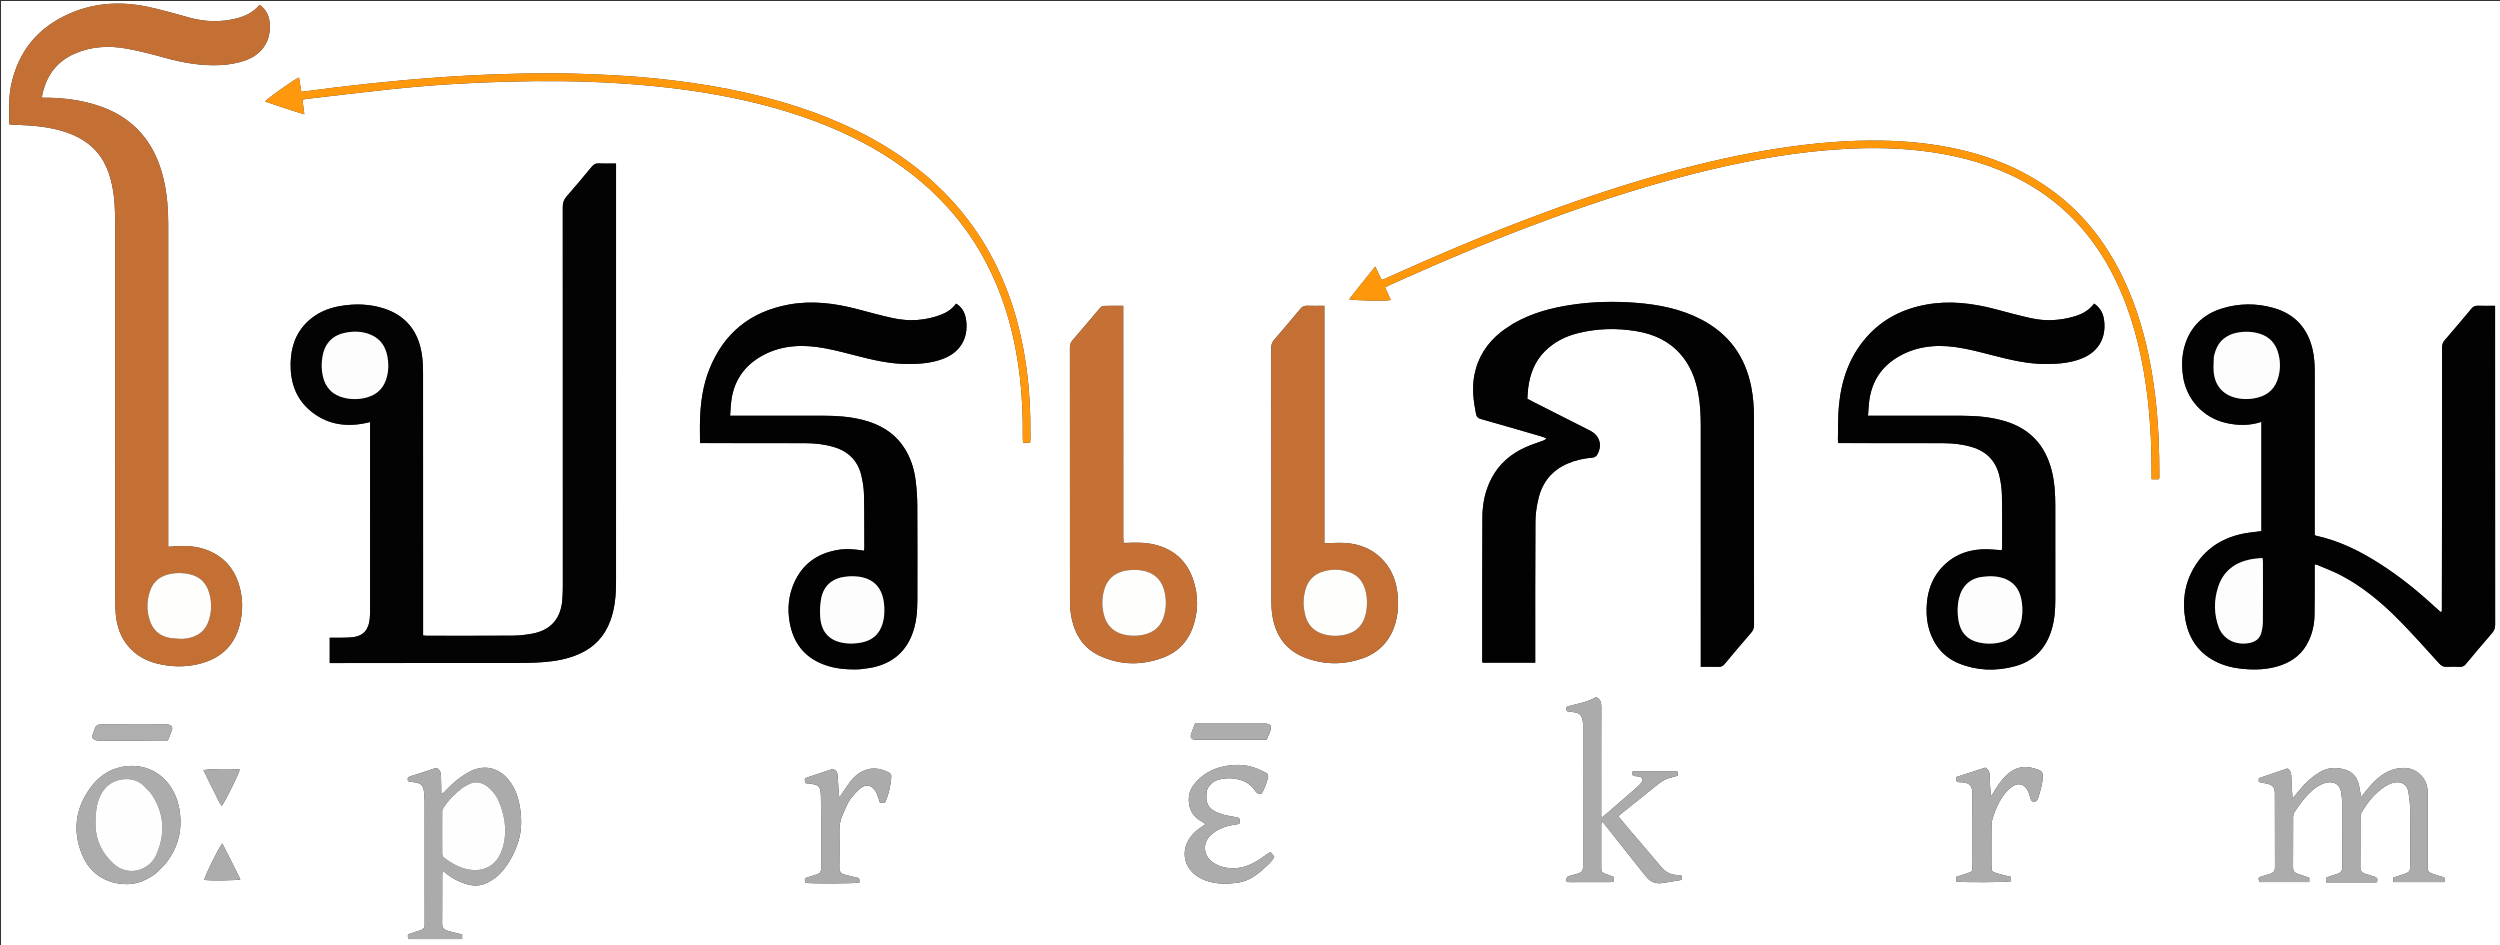 <svg enable-background="new 0 0 4908 1856" viewBox="0 0 4908 1856" xmlns="http://www.w3.org/2000/svg"><rect x="0" y="0" width="4908" height="1856" fill="#333333" stroke="none"/><path d="m3832 1858c-1277.333 0-2553.666 0-3830 0-0-618.666-0-1237.333-0-1855.999 1635.999-0 3271.999-0 4907.999-0 0 618.666 0 1237.332 0 1855.999-359.0.001-718.0.001-1078.0.001m-3001.377-678.999c0-148.651.061-297.302-.108-445.953-.015-12.946-.499-26.06-2.562-38.806-7.022-43.384-30.419-73.959-72.821-88.12-28.702-9.585-58.215-10.345-87.866-5.147-23.405 4.103-44.7 13.054-62.332 29.439-23.942 22.248-33.734 50.666-34.388 82.482-.73 35.514 9.166 67.555 36.538 91.605 31.84 27.975 69.477 34.583 110.314 26.167 2.82-.581 5.608-1.311 9.189-2.156 0 3.452 0 6.09-0 8.728-.001 119.987.008 239.974-.033 359.961-.002 5.994-.082 12.026-.736 17.974-1.837 16.717-8.39 32.825-33.465 35.822-6.593.788-13.289.828-19.943.952-8.258.154-16.522.037-25.123.037v49.698h11.593c117.321 0 234.642.069 351.962-.072 18.313-.022 36.673-.349 54.925-1.695 24.299-1.791 48.242-5.945 70.793-15.865 29.9-13.153 50.493-34.939 61.739-65.753 9.071-24.854 11.073-50.642 11.078-76.71.054-269.971.034-539.942.035-809.913 0-3.234 0-6.469 0-10.709-11.868 0-22.817.467-33.701-.175-6.513-.384-10.398 2.196-14.29 6.899-16.144 19.509-32.358 38.972-49.056 58.004-5.425 6.183-7.556 12.359-7.549 20.587.204 247.307.178 494.613.124 741.92-.002 9.989-.18 20.015-1.024 29.96-3.143 37.062-23.104 59.371-59.601 65.948-12.395 2.234-25.103 3.688-37.681 3.782-56.324.423-112.653.235-168.98.225-2.226-0-4.451-.43-7.032-.696 0-22.447 0-44.434 0-68.421m3963.703-316.001c-.155 112.298-.308 224.595-.492 336.893-0.0.211-.437.437-.69.627-.266.199-.558.364-1.597 1.03-3.001-2.627-6.27-5.344-9.379-8.232-34.249-31.801-70.425-61.161-109.831-86.387-38.928-24.92-79.882-45.304-125.456-55.157-.86-.186-1.583-1.008-2.705-1.758 0-3.589-0-7.234-0-10.878-0-102.986-.039-205.972.042-308.958.012-15.039-.848-29.929-4.307-44.62-9.886-41.978-35.353-69.445-76.875-81.101-33.804-9.489-67.858-9.124-101.454 1.37-32.307 10.091-56.085 30.389-68.811 62.034-9.124 22.687-10.537 46.457-7.042 70.71 6.488 45.021 39.286 81.224 83.603 91.525 23.44 5.448 46.787 5.879 70.269-1.869v214.479c-13.4 1.87-26.375 2.798-38.934 5.597-40.601 9.051-72.824 30.531-93.885 66.952-18.457 31.916-22.872 66.517-16.227 102.378 6.469 34.912 24.415 62.309 56.28 79.439 16.926 9.099 35.17 13.859 54.26 15.825 26.481 2.726 52.643 1.811 77.907-7.281 24.183-8.703 42.609-24.118 53.579-47.909 7.237-15.694 10.89-32.226 11.23-49.289.579-28.985.291-57.988.364-86.983.011-4.269.002-8.539.002-13.402 2.297.433 3.988.449 5.417 1.067 15.851 6.861 32.172 12.852 47.384 20.928 41.864 22.227 78.024 52.331 111.199 85.748 27.68 27.883 53.752 57.372 80.201 86.456 4.436 4.878 8.697 7.35 15.337 6.921 8.297-.536 16.677-.482 24.981-.006 5.623.323 9.166-1.764 12.672-5.993 16.8-20.262 33.785-40.376 51.003-60.283 4.154-4.802 6.113-9.531 6.107-16.023-.165-205.305-.135-410.611-.135-615.916 0-3.241-0-6.481-0-10.614-11.844 0-22.769.259-33.673-.109-5.452-.184-9.165 1.435-12.722 5.726-17.22 20.781-34.646 41.396-52.329 61.784-4.027 4.643-5.423 9.291-5.404 15.304.184 59.325.111 118.65.111 179.975m-4530.134 417.876c12.834 10.532 27.376 17.519 43.474 21.583 27.661 6.983 55.573 7.675 83.105.92 39.753-9.755 67.805-33.188 79.048-73.832 8.028-29.022 7.622-58.144-2.21-86.602-9.822-28.428-28.51-49.232-56.533-61.268-23.377-10.041-47.724-11.24-72.566-8.809-2.476.242-4.968.312-8.195.506 0-4.813 0-8.773 0-12.733 0-200.986.007-401.972-.016-602.958-.001-12.998.111-26.011-.435-38.991-1.236-29.37-5.031-58.386-13.987-86.513-19.652-61.721-59.79-103.495-121.401-124.256-32.496-10.95-66.018-15.535-100.18-16.127-3.876-.067-7.754-.009-11.153-.009-.56-1.577-.815-1.918-.763-2.202 7.168-38.536 26.984-67.726 63.421-83.948 32.712-14.564 67.224-16.522 101.889-10.389 25.173 4.453 50.058 10.94 74.716 17.796 36.195 10.063 72.719 16.598 110.414 14.666 17.369-.89 34.428-3.767 50.779-9.912 31.662-11.898 48.448-37.938 46.039-71.592-1.07-14.945-6.965-27.453-19.956-36.779-12.211 14.691-28.007 22.413-45.872 26.836-30.114 7.456-59.99 6.846-89.881-1.184-27.96-7.511-55.747-15.933-84.051-21.845-50.288-10.504-100.278-8.465-148.24 11.306-64.994 26.793-105.807 74.368-120.035 143.911-4.591 22.442-3.397 45.104-3.572 67.732-.02 2.577.386 5.156.63 8.178 12.186.592 23.822 1.017 35.439 1.752 26 1.644 51.662 5.253 76.447 13.727 31.353 10.719 57.014 28.588 73.405 58.184 7.822 14.124 12.662 29.304 15.967 45.015 5.59 26.572 6.256 53.524 6.251 80.548-.041 245.65-.049 491.299.058 736.949.005 10.957.492 22.012 1.987 32.852 3.62 26.253 14.323 49.062 35.976 67.489m2706.329-645.337c-7.983 5.42-16.362 10.344-23.878 16.349-27.229 21.757-45.275 49.422-52.03 83.913-5.025 25.664-2.002 51.016 3.026 76.357 1.221 6.153 3.703 8.781 9.735 10.469 39.089 10.939 78.052 22.332 117.034 33.651 3.878 1.126 7.611 2.751 11.411 4.145-2.15 2.889-4.115 3.831-6.149 4.588-11.523 4.286-23.353 7.882-34.54 12.911-28.745 12.923-51.801 32.39-66.701 60.688-12.539 23.815-17.968 49.6-18.141 76.074-.613 93.982-.379 187.97-.427 281.956-.001 1.533.488 3.066.697 4.298h103.45c0-4.396-.001-8.051 0-11.705.027-88.654-.233-177.31.358-265.96.101-15.151 2.563-30.59 6.169-45.35 7.717-31.591 26.53-54.719 56.81-67.802 15.431-6.667 31.673-10.261 48.328-11.675 5.416-.46 8.333-2.714 10.728-7.222 9.169-17.258 4.27-34.923-12.668-44.644-2.596-1.49-5.303-2.788-7.976-4.141-35.932-18.18-71.87-36.346-107.793-54.542-3.186-1.614-6.284-3.402-9.447-5.122.577-7.792.751-14.804 1.669-21.717 3.59-27.042 12.814-51.563 32.489-71.339 18.142-18.236 40.239-29.411 64.851-35.588 38.339-9.622 77.191-10.456 116.028-3.838 32.594 5.554 61.78 18.515 84.465 43.623 20.064 22.208 30.438 48.912 35.95 77.849 4.135 21.705 4.967 43.683 4.979 65.681.079 152.978.042 305.956.042 458.935v12.644c12.259 0 23.516-.256 34.752.114 5.166.17 8.564-1.43 11.897-5.441 17.247-20.758 34.688-41.358 52.354-61.76 3.978-4.594 5.545-9.176 5.538-15.249-.159-135.981-.094-271.961-.155-407.942-.009-20.02-1.508-39.934-5.428-59.624-11.868-59.605-44.132-104.001-98.342-132.051-40.386-20.897-84.034-29.259-128.795-32.669-41.308-3.146-82.606-2.277-123.66 3.723-40.428 5.909-79.581 16.056-116.629 37.41m832.97 633.929c10.871 14.926 24.976 25.841 41.984 32.773 35.833 14.606 72.646 15.674 109.683 5.877 37.992-10.049 61.608-35.164 72.779-72.533 5.696-19.056 7.04-38.601 7.056-58.306.052-61.321.079-122.641-.01-183.962-.034-23.355-1.264-46.622-7.048-69.408-12.364-48.708-41.552-81.529-90.172-96.567-28.042-8.673-56.771-11.091-85.832-11.153-57.655-.123-115.31-.038-172.965-.039-3.517 0-7.033 0-11.688 0 .98-11.686 1.251-22.005 2.802-32.128 5.276-34.418 22.162-61.726 51.649-80.604 36.038-23.072 76.084-27.714 117.252-22.062 24.281 3.334 48.197 9.82 72.019 15.898 34.24 8.736 68.389 17.269 104.091 17.319 24.149.034 47.937-1.63 70.713-10.404 38.454-14.813 50.256-47.441 44.246-79.722-2.221-11.928-8.629-21.374-18.896-28.503-9.897 13.556-23.714 20.849-38.932 25.296-27.624 8.072-55.849 9.776-84.01 3.612-24.03-5.26-47.783-11.813-71.586-18.072-44.27-11.641-88.93-17.045-134.468-8.856-46.349 8.335-86.439 28.424-117.84 64.128-33.627 38.235-49.261 84.09-54.049 133.839-2.165 22.49-1.515 45.253-2.067 67.894-.046 1.864.48 3.742.803 6.063 4.163 0 7.792-.002 11.42 0 64.987.037 129.973-.013 194.959.167 19.041.053 37.878 2.204 56.217 7.706 28.635 8.591 46.753 27.535 53.636 56.425 2.909 12.212 4.657 24.953 4.919 37.496.717 34.312.38 68.647.396 102.972.001 2.115-.56 4.23-.735 5.467-13.401-.655-26.054-2.324-38.589-1.681-33.069 1.696-61.34 14.276-82.852 40.121-15.415 18.52-23.124 40.337-25.348 64.027-2.876 30.639 1.764 59.761 20.464 86.918m-2114.967 44.425c8.884-1.321 17.906-2.048 26.629-4.067 35.428-8.204 61.036-28.296 74.828-62.606 8.877-22.084 10.966-45.181 10.999-68.604.088-61.984.233-123.97-.106-185.952-.087-15.953-1.14-31.986-3.061-47.823-2.913-24.018-9.99-46.87-23.634-67.195-19.629-29.24-48.097-45.216-81.502-53.553-24.727-6.171-49.937-7.924-75.316-7.933-57.319-.021-114.638-.008-171.956-.008-3.568 0-7.135 0-12.028 0 .912-11.331 1.169-21.601 2.654-31.69 5.135-34.901 22.55-62.322 52.234-81.347 35.705-22.883 75.529-27.329 116.334-21.836 24.286 3.27 48.222 9.716 72.028 15.847 34.552 8.899 69.045 17.375 105.067 17.46 24.153.057 47.93-1.742 70.68-10.584 36.764-14.287 50.168-45.841 43.552-79.993-2.254-11.637-8.081-21.483-18.935-27.958-8.034 11.052-18.658 17.776-30.708 22.25-30.148 11.193-61.202 13.025-92.429 6.415-24.057-5.093-47.767-11.849-71.584-18.049-43.946-11.442-88.289-17.05-133.478-8.776-75.484 13.821-128.009 56.03-156.361 127.594-12.159 30.69-16.757 62.952-18.033 95.703-.619 15.879-.107 31.802-.107 48.659 4.36 0 7.942-.002 11.523 0 65.317.039 130.633.005 195.95.162 18.714.045 37.229 2.19 55.24 7.535 28.526 8.466 47.15 26.902 54.05 55.973 2.825 11.905 4.811 24.264 5.105 36.466.844 34.971.639 69.968.795 104.955.009 1.92-.455 3.842-.753 6.194-17.857-2.923-35.292-4.461-52.902-1.277-39.136 7.076-67.906 27.54-84.231 64.353-11.009 24.826-13.392 50.863-8.812 77.277 6.951 40.083 28.557 68.854 67.548 83.301 22.272 8.252 45.349 10.091 70.721 9.106m517.172-248.085c-.167-3.983-.481-7.965-.482-11.948-.025-146.642-.021-293.285-.021-439.927 0-4.231 0-8.462 0-13.589-13.931 0-26.531-.251-39.103.218-2.435.091-5.266 2.565-7.065 4.667-17.99 21.006-35.72 42.233-53.735 63.218-3.493 4.07-4.858 8.226-4.854 13.557.111 166.306.067 332.611.139 498.917.007 15.713 2.022 31.182 6.771 46.285 8.434 26.822 24.782 47.433 50.028 59.414 41.862 19.866 85.067 20.225 128.01 3.592 27.528-10.662 46.452-30.871 56.333-58.732 11.055-31.17 11.259-62.85.537-94.09-12.397-36.12-37.478-58.885-74.811-68.069-20.092-4.943-40.264-4.343-61.746-3.514m394.306-222.808c0-80.543 0-161.086 0-242.697-12.005 0-22.927.317-33.818-.126-5.964-.243-9.837 1.944-13.546 6.417-16.802 20.262-33.72 40.434-50.995 60.292-4.258 4.895-5.911 9.735-5.906 16.115.136 165.295.073 330.59.197 495.885.008 9.951.531 20.019 2.091 29.829 6.436 40.465 28.047 69.418 67.056 83.462 36.31 13.072 73.264 13.087 109.688.354 30.347-10.609 51.453-31.459 62.298-61.921 7.74-21.739 9.061-44.35 6.327-67.077-2.673-22.223-10.183-42.722-24.873-60.066-20.621-24.345-47.585-35.823-78.847-37.554-12.842-.711-25.78.3-39.672.545 0-73.636 0-147.548 0-223.459m1345.343-517.163c-38.267-16.836-78.021-28.703-119.071-36.616-43.321-8.35-87.014-12.383-131.068-13.186-68.842-1.255-137.078 4.991-205.064 15.48-72.186 11.137-143.228 27.367-213.613 46.571-85.832 23.419-170.146 51.603-253.506 82.622-101.8 37.881-201.777 80.18-300.739 124.91-2.975 1.345-6.036 2.5-9.657 3.991-4.251-8.739-8.262-16.983-12.816-26.345-17.632 21.861-34.34 42.612-51.197 64.239 16.288 2.871 75.833 3.778 81.774 1.361-3.654-8.095-7.305-16.185-11.187-24.785 3.74-1.849 6.635-3.387 9.615-4.733 10.927-4.935 21.883-9.805 32.827-14.703 89.398-40.006 179.805-77.568 271.675-111.537 109.086-40.335 219.681-75.767 333.079-102.106 82.885-19.252 166.577-33.358 251.551-38.408 57.959-3.445 115.97-2.444 173.572 5.958 61.703 9 121.052 25.73 176.469 55.13 34.994 18.565 66.829 41.471 95.138 69.046 44.553 43.397 77.398 94.841 101.504 151.938 28.093 66.54 43.416 136.339 51.69 207.818 5.64 48.721 7.943 97.646 7.71 146.69-.019 3.886-.002 7.771-.002 11.663h14.561c.353-1.754.712-2.713.714-3.672.138-53.037-1.789-106.003-8.102-158.676-6.632-55.336-17.369-109.862-35.092-162.872-20.029-59.908-47.785-115.62-87.515-165.107-43.849-54.618-98.237-95.341-163.251-124.669m-2826.348-181.555c-176.59-2.768-352.006 12.265-527.454 35.951-1.604-10.034-3.039-19.009-4.52-28.271-11.697 5.573-61.973 41.131-66.801 47.266 25.555 8.336 50.6 17.4 77.254 25.144-1.343-10.468-2.471-19.261-3.662-28.544 3.277-.687 5.782-1.421 8.337-1.717 54.606-6.318 109.181-12.943 163.839-18.779 76.573-8.176 153.412-12.967 230.375-15.045 72.305-1.952 144.61-1.492 216.86 3.106 64.904 4.131 129.443 11.064 193.47 22.574 75.291 13.535 148.892 33.014 219.755 62.192 58.835 24.226 114.076 54.704 164.284 94.02 53.059 41.548 97.278 90.943 131.648 148.931 45.094 76.082 69.052 159.121 79.52 246.387 4.847 40.406 6.509 81.023 5.998 121.723-.04 3.21.317 6.426.507 9.972h13.984c.237-3.006.605-5.595.62-8.186.283-49.034-1.769-97.902-8.941-146.509-11.334-76.809-33.473-149.973-71.317-218.116-39.488-71.104-92.773-129.902-158.1-177.932-65.603-48.234-138.418-82.298-215.437-107.685-90.602-29.864-183.942-46.6-278.612-56.451-56.374-5.866-112.96-8.591-171.607-10.031m3504.005 1587.924h43.141c2.887-7.251-.072-9.982-5.348-11.52-6.064-1.768-12.121-3.58-18.113-5.575-6.006-1.999-8.887-5.75-8.821-12.674.317-32.993.092-65.991.237-98.987.013-2.839.699-6.043 2.13-8.449 9.765-16.411 21.14-31.708 36.033-43.752 7.121-5.759 15.316-11.165 23.925-13.89 14.435-4.569 29.195-.571 32.097 18.2 1.621 10.484 3.14 21.105 3.251 31.68.392 37.325.175 74.656.145 111.985-.008 11.028-1.274 12.858-11.919 16.669-6.856 2.454-13.834 4.565-21.423 7.047.209 3.06.397 5.81.597 8.728h100.095c0-3.309 0-6.081 0-8.958-8.451-2.651-16.417-5.027-24.296-7.662-5.996-2.005-9.196-5.8-8.733-12.736.532-7.963.125-15.99.122-23.989-.02-40.662.001-81.324-.09-121.985-.029-12.745-3.562-24.423-12.46-33.836-13.755-14.551-31.367-17.337-49.702-13.268-21.621 4.798-37.833 18.835-52.036 35.166-5.737 6.596-11.013 13.594-16.524 20.441-1.795-9.641-2.743-18.609-5.219-27.133-3.853-13.26-12.478-22.665-26.004-26.755-17.321-5.238-34.095-4.63-50.035 5.01-13.232 8.002-24.711 18.049-34.938 29.519-6.081 6.821-11.609 14.134-18.358 22.418-.928-15.7-2.185-29.81-2.424-43.937-.128-7.519-2.39-12.787-7.951-15.294-19.33 6.58-37.501 12.766-55.972 19.054v7.443c5.633 1.126 10.85 1.974 15.968 3.23 11.823 2.903 15.578 7.338 15.616 19.631.149 48.327-.011 96.656.225 144.982.032 6.479-2.741 10.083-8.314 12.001-5.656 1.947-11.443 3.514-17.171 5.251-7.434 2.255-7.699 2.84-5.125 11.31h98.001c0-3.166 0-5.698 0-8.448-8.12-2.752-15.989-5.279-23.753-8.097-5.542-2.011-8.207-5.699-8.152-12.147.279-32.994.064-65.992.237-98.987.016-3.135.794-6.733 2.458-9.318 10.49-16.287 22.206-31.754 36.905-44.416 6.387-5.502 14.266-10.167 22.263-12.713 15.258-4.858 30.353-.06 32.791 19.68.65 5.266 1.676 10.544 1.699 15.821.189 42.994.027 85.99.383 128.982.061 7.316-2.954 11.245-9.294 13.409-6.614 2.258-13.29 4.337-19.917 6.557-.892.299-1.66.967-2.906 1.718.124 2.463.25 4.978.432 8.593 18.419 0 36.334 0 56.25-0m-3762.34-222.029c-3.088-3.346-6.317-2.135-10.017-.868-14.775 5.059-29.587 10.045-44.558 14.476-5.656 1.674-6.693 4.46-5.099 9.424 1.097.473 1.958 1.059 2.888 1.207 3.936.627 7.898 1.086 11.84 1.676 10.472 1.567 15.344 6.349 16.493 16.777.764 6.927 1.413 13.91 1.422 20.869.098 78.308.062 156.617.062 234.925 0 1.999-.096 4.003.005 5.997.294 5.806-2.487 9.555-7.802 11.394-6.278 2.172-12.621 4.165-18.967 6.135-6.898 2.141-6.93 2.122-5.489 11.272h105.874c0-3.315 0-6.094 0-9.131-4.112-.892-7.697-1.562-11.225-2.46-6.116-1.556-12.268-3.026-18.271-4.951-6.776-2.173-9.833-6.665-9.756-14.265.326-31.986.118-63.978.19-95.968.005-2.036.725-4.071 1.285-7.015 2.533 1.934 4.128 3.077 5.642 4.318 13.072 10.718 27.757 18.352 44.124 22.527 11.917 3.04 23.712 2.589 35.114-2.583 12.017-5.452 22.512-13.141 31.039-23.058 15.167-17.642 25.63-37.939 32.473-60.207 6.196-20.163 6.256-40.751 3.517-61.189-2.89-21.564-9.266-42.045-23.746-59.392-19.178-22.975-46.581-29.391-73.224-16.362-18.844 9.215-34.402 22.615-48.815 37.57-2.317 2.404-4.071 5.947-9.224 6.344-.227-11.6-.499-22.508-.627-33.417-.056-4.746-.19-9.381-5.144-14.044m2423.882 15.256c2.837-.795 5.674-1.591 9.254-2.594-.191-2.9-.37-5.63-.56-8.506-29.776 0-58.625 0-87.784 0-.367 1.689-.958 2.967-.828 4.166.169 1.564.909 3.066 1.46 4.769 4.233.435 8.26.464 12.098 1.33 6.243 1.408 8.132 5.922 4.495 11.217-2.417 3.52-5.61 6.61-8.844 9.451-18.751 16.473-37.604 32.828-56.454 49.188-3.846 3.338-7.826 6.523-11.744 9.778-.685-.364-1.371-.727-2.056-1.091 0-3.531-0-7.062-0-10.594 0-68.627-.116-137.254.153-205.88.032-8.206-2.02-14.203-10.348-18.247-15.792 9.424-34.227 12.676-52.215 17.335-6.56 1.699-6.548 1.743-5.388 10.329 4.299.649 8.829 1.406 13.38 2.007 11.521 1.521 15.832 5.293 17.923 16.555.722 3.887.763 7.94.764 11.917.041 90.281.036 180.562.029 270.843-.001 13.333-1.41 15.131-14.257 18.689-5.128 1.42-10.415 2.482-15.27 4.551-1.803.768-3.278 3.835-3.648 6.062-.496 2.978 1.47 4.956 4.76 5.034 1.665.039 3.33.079 4.995.08 24.986.005 49.971.021 74.957-.025 2.593-.005 5.185-.394 8.199-.638 0-3.629 0-6.756 0-9.983-4.593-1.661-8.638-3.13-12.688-4.588-11.037-3.973-11.32-4.286-11.333-15.559-.032-26.651-.022-53.302.01-79.954.003-2.515.277-5.03.514-9.052 2.161 1.974 3.47 2.882 4.417 4.078 16.109 20.348 32.142 40.756 48.259 61.098 11.572 14.605 23.324 29.067 34.839 43.716 7.654 9.737 17.676 14.215 29.759 12.838 12.509-1.426 24.906-3.849 37.339-5.911.896-.149 1.691-.909 3.022-1.66-.282-2.435-.572-4.932-.901-7.772-2.798-.246-5.056-.598-7.318-.62-13.566-.132-23.991-5.854-32.703-16.31-21.94-26.33-44.405-52.223-66.615-78.329-5.727-6.732-11.291-13.602-17.167-20.694 2.294-2.052 3.685-3.42 5.2-4.633 24.42-19.548 48.963-38.943 73.227-58.683 8.212-6.681 17.077-11.466 29.067-13.706m-2978.909 189.328c7.43-7.6 15.802-14.495 22.114-22.932 18.718-25.018 28.125-53.147 26.463-84.818-1.288-24.539-7.645-47.256-22.463-66.998-22.06-29.391-56.356-41.357-91.987-34.608-26.8 5.077-47.705 20.58-63.223 42.314-28.588 40.041-34.17 83.725-15.647 129.478 15.122 37.352 47.663 58.487 88.286 58.49 20.623.002 38.842-7.942 56.456-20.928m2063.734-163.396c5.075-11.94 14.038-19.413 26.689-21.737 7.123-1.308 14.571-2.139 21.752-1.593 18.991 1.444 35.758 7.892 46.619 24.815 2.926 4.558 6.611 6.253 12.335 4.981 5.677-9.112 9.27-19.364 12.26-29.968 1.584-5.619-.216-9.289-4.923-11.524-7.788-3.698-15.58-7.641-23.775-10.176-19.17-5.932-38.795-5.6-58.263-1.58-21.115 4.361-39.393 14.263-53.889 30.43-7.917 8.831-13.633 18.835-14.301 31.141-1.142 21.028 7.042 36.801 25.821 46.835 2.378 1.271 4.482 3.054 7.148 4.902-6.892 4.919-12.901 8.587-18.201 13.091-34.686 29.479-28.864 74.694 9.466 93.741 22.962 11.411 47.687 11.468 72.345 7.99 21.344-3.011 37.903-15.648 53.223-29.794 6.741-6.225 13.863-12.332 18.052-21.012-2.65-3.372-5.057-6.436-6.969-8.869-2.932 1.117-3.967 1.309-4.761 1.852-2.472 1.689-4.847 3.52-7.27 5.281-20.004 14.534-40.911 25.962-67.047 24.186-13.846-.941-26.161-4.864-36.943-13.256-15.991-12.448-17.532-35.226-3.988-49.381 11.844-12.378 26.586-18.496 42.897-21.734 5.167-1.026 10.39-1.77 15.417-2.614 1.587-11.912 1.042-11.995-9.526-13.702-10.121-1.635-20.44-3.484-29.961-7.106-21.971-8.358-28.177-20.112-24.208-45.197m1541.217 9.692c-.529.278-1.04.609-1.598.802-.168.058-.668-.254-.678-.417-.767-12.278-2.015-24.557-2.054-36.839-.026-8.141-2.247-14.251-8.733-17.678-19.485 6.308-38.326 12.407-56.955 18.438-.061 9.841-.05 9.866 8.159 10.41 1.662.11 3.337.032 4.996.162 11.766.918 17.408 6.514 18.324 18.257.233 2.987.275 5.995.278 8.993.049 45.998.105 91.995.086 137.993-.004 8.72-.839 9.89-9.392 12.908-7.449 2.628-15.036 4.867-22.898 7.385.196 3.428.362 6.315.518 9.049 10.602 2.086 99.621 1.743 107.519-.493-.195-2.988-.399-6.127-.563-8.641-9.772-2.483-18.56-4.323-27.093-6.984-10.449-3.259-10.869-4.182-10.883-14.804-.034-25.665-.147-51.332.096-76.995.052-5.573.762-11.344 2.374-16.659 5.445-17.96 13.249-34.91 25.111-49.58 4.111-5.084 9.222-9.779 14.774-13.191 11.224-6.897 22.368-3.554 28.597 8.207 2.606 4.92 3.971 10.521 5.681 15.883 1.047 3.283 1.811 6.302 6.263 6.469 4.375.165 6.895-1.645 8.198-5.668 4.819-14.881 9.714-29.69 9.62-45.672-.033-5.529-1.987-8.59-6.975-10.605-25.017-10.106-45.832-8.12-65.256 10.987-11.078 10.897-19.213 23.777-27.513 38.284m-2247.675 18.973c2.511-4.312 4.484-9.077 7.65-12.838 5.945-7.063 11.816-14.561 19.103-20.036 11.305-8.493 22.027-5.657 29.436 6.559 2.374 3.915 3.715 8.477 5.353 12.809 1.141 3.016 1.982 6.144 2.929 9.135h9.932c7.547-15.973 11.028-32.741 12.484-50.03.336-3.985-1.008-7.275-4.724-9.153-15.783-7.976-32.051-10.901-48.912-3.716-11.623 4.953-20.776 13.247-28.16 23.303-6.777 9.229-12.926 18.918-20.301 29.805-.606-6.418-1.16-11.325-1.516-16.246-.719-9.942-.965-19.934-2.11-29.825-.789-6.815-7.113-11.008-12.587-9.198-15.123 5.002-30.224 10.073-45.329 15.13-7.124 2.385-7.361 3.008-4.539 11.921 2.182.17 4.5.215 6.775.549 17.654 2.591 22.675 3.189 23.137 24.307 1.043 47.618.377 95.273.541 142.913.019 5.433-2.052 8.922-7.141 10.608-5.998 1.987-11.984 4.019-18.036 5.829-7.496 2.241-7.523 2.151-5.997 11.228 10.37 1.894 99.094 1.527 106.251-.44.52-8.694.135-8.941-7.588-10.517-7.462-1.522-14.873-3.37-22.204-5.439-6.97-1.968-9.67-6.464-9.516-14.118.488-24.31.429-48.64.056-72.954-.146-9.562 1.753-18.511 5.171-27.219 2.793-7.116 6.089-14.035 9.843-22.366m830.482-143.601c3.812-12.216 1.188-15.898-11.46-16.079-.333-.005-.667-.001-1-.001-41.652 0-83.305 0-124.957 0-2.953 0-5.906 0-9.781 0-2.872 7.506-6.137 14.44-8.123 21.723-1.696 6.223 1.258 9.453 7.566 10.008 1.984.175 3.996.046 5.995.046 41.652.001 83.305.001 124.957.001h10.137c2.191-5.182 4.114-9.731 6.665-15.699m-2176.587-14.189c-1.995 0-3.99 0-5.985 0-37.237 0-74.476.196-111.709-.17-7.158-.07-11.249 2.088-13.304 8.856-1.622 5.341-3.728 10.535-5.335 15.004 3.149 7.35 8.526 7.785 14.513 7.768 41.891-.117 83.783-.062 125.675-.062h8.695c2.851-6.972 6.006-13.532 8.2-20.398 1.967-6.155-1.296-10.323-7.859-10.91-3.629-.325-7.309-.077-12.891-.088m92.349 109.659c4.174 8.332 8.188 16.749 12.565 24.972 4.43 8.321 7.426 17.491 13.695 25.082 7.131-9.308 34.176-64.234 35.285-71.333-14.89-1.717-63.205-1.08-71.217 1.232 3.027 6.33 5.992 12.53 9.672 20.046m36.365 141.51c-2.997-5.742-5.994-11.484-9.261-17.744-10.042 14.322-34.856 65.29-35.17 71.731 13.058 1.687 62.993 1.144 70.865-1.012-8.656-17.309-17.235-34.464-26.435-52.975z" fill="#fff"/><path d="m830.623 1180.001c-0 22.987-0 44.974-0 67.421 2.581.266 4.806.696 7.032.696 56.327.01 112.656.198 168.98-.225 12.578-.094 25.286-1.548 37.681-3.782 36.497-6.577 56.458-28.886 59.601-65.948.843-9.945 1.021-19.971 1.024-29.96.053-247.307.08-494.614-.124-741.92-.007-8.228 2.124-14.404 7.549-20.587 16.699-19.032 32.912-38.495 49.056-58.004 3.892-4.703 7.777-7.284 14.29-6.899 10.884.642 21.833.175 33.701.175v10.709c-0 269.971.02 539.942-.035 809.913-.005 26.068-2.007 51.856-11.078 76.71-11.246 30.814-31.84 52.6-61.739 65.753-22.551 9.92-46.494 14.074-70.793 15.865-18.253 1.345-36.612 1.673-54.925 1.695-117.321.141-234.641.072-351.962.072-3.634 0-7.269 0-11.593 0 0-16.649 0-32.743 0-49.698 8.602 0 16.865.117 25.123-.037 6.654-.124 13.35-.164 19.943-.952 25.075-2.996 31.628-19.104 33.465-35.822.654-5.947.734-11.98.736-17.974.041-119.987.032-239.974.033-359.961 0-2.638 0-5.275 0-8.728-3.581.844-6.369 1.575-9.189 2.156-40.837 8.415-78.474 1.808-110.314-26.167-27.372-24.049-37.268-56.091-36.538-91.605.654-31.816 10.446-60.234 34.388-82.482 17.632-16.384 38.927-25.336 62.332-29.439 29.651-5.198 59.164-4.438 87.866 5.147 42.402 14.16 65.799 44.735 72.821 88.12 2.063 12.745 2.548 25.859 2.562 38.806.169 148.651.108 297.302.108 446.953m-101.639-522.331c-16.074-7.303-33.013-7.861-49.856-4.708-25.05 4.689-40.712 19.729-45.664 45.187-2.636 13.551-2.628 27.067.439 40.538 5.255 23.089 19.786 37.313 42.557 42.507 15.416 3.516 31.089 3.049 46.347-1.743 19.818-6.223 31.792-20.076 36.784-39.814 3.371-13.329 3.549-26.919.797-40.549-3.703-18.339-12.566-32.694-31.404-41.418z" fill="#030303"/><path d="m4794.326 862c0-60.325.073-119.651-.111-178.975-.019-6.013 1.377-10.661 5.404-15.304 17.683-20.388 35.108-41.003 52.329-61.784 3.557-4.291 7.27-5.91 12.722-5.726 10.904.368 21.829.109 33.673.109 0 4.133 0 7.374 0 10.614 0 205.305-.03 410.611.135 615.916.005 6.492-1.954 11.221-6.107 16.023-17.219 19.907-34.203 40.021-51.003 60.283-3.506 4.229-7.05 6.315-12.672 5.993-8.305-.477-16.684-.531-24.981.006-6.64.429-10.901-2.042-15.337-6.921-26.448-29.084-52.521-58.574-80.201-86.456-33.175-33.417-69.335-63.521-111.199-85.748-15.212-8.077-31.533-14.068-47.384-20.928-1.43-.619-3.121-.634-5.417-1.067 0 4.863.009 9.133-.002 13.402-.073 28.995.215 57.998-.364 86.983-.341 17.064-3.993 33.595-11.23 49.289-10.97 23.792-29.396 39.206-53.579 47.909-25.264 9.092-51.426 10.007-77.907 7.281-19.09-1.965-37.334-6.725-54.26-15.825-31.866-17.13-49.812-44.527-56.28-79.439-6.645-35.861-2.23-70.462 16.227-102.378 21.062-36.42 53.285-57.901 93.885-66.952 12.559-2.8 25.534-3.727 38.934-5.597 0-71.003 0-142.45 0-214.479-23.482 7.747-46.829 7.317-70.269 1.869-44.316-10.301-77.115-46.504-83.603-91.525-3.495-24.254-2.082-48.024 7.042-70.71 12.726-31.645 36.504-51.943 68.811-62.034 33.596-10.494 67.65-10.859 101.454-1.37 41.522 11.656 66.989 39.123 76.875 81.101 3.459 14.691 4.319 29.58 4.307 44.62-.081 102.986-.042 205.972-.042 308.958 0 3.644 0 7.288 0 10.878 1.122.749 1.845 1.572 2.705 1.758 45.574 9.853 86.528 30.237 125.456 55.157 39.406 25.226 75.582 54.587 109.831 86.387 3.109 2.887 6.378 5.604 9.379 8.232 1.039-.666 1.331-.83 1.597-1.03.254-.19.69-.416.69-.627.184-112.298.337-224.595.492-337.893m-448.25-160.262c-.065 9.644-.908 19.358-.047 28.918 2.337 25.985 17.805 44.036 42.905 50.227 14.765 3.642 29.712 3.293 44.493-.646 20.471-5.456 33.352-18.617 39.086-38.826 4.854-17.108 4.599-34.306-.855-51.176-5.576-17.243-17.076-29.09-34.5-34.741-15.23-4.939-30.717-5.255-46.341-2.143-8.958 1.784-17.065 5.344-24.349 10.962-11.801 9.102-17.116 21.744-20.391 37.425m10.67 532.153c11.536 26.176 38.855 33.066 60.908 28.079 10.876-2.46 18.881-8.846 21.779-19.752 1.941-7.309 2.974-15.068 3.03-22.636.292-38.982.151-77.968.103-116.952-.003-2.175-.535-4.349-.922-7.294-8.558 1.011-16.579 1.356-24.332 2.98-30.257 6.338-52.351 23.149-62.295 52.928-8.997 26.94-9.044 54.3 1.729 82.648z" fill="#020202"/><path d="m263.646 1280.415c-21.107-17.966-31.81-40.774-35.43-67.028-1.495-10.84-1.982-21.895-1.987-32.852-.107-245.65-.099-491.299-.058-736.949.005-27.024-.661-53.976-6.251-80.548-3.305-15.711-8.145-30.891-15.967-45.015-16.391-29.596-42.052-47.465-73.405-58.184-24.786-8.474-50.447-12.083-76.447-13.727-11.617-.734-23.253-1.159-35.439-1.752-.244-3.022-.65-5.602-.63-8.178.175-22.627-1.02-45.29 3.572-67.732 14.228-69.544 55.04-117.119 120.035-143.911 47.962-19.771 97.952-21.81 148.24-11.306 28.304 5.912 56.09 14.334 84.051 21.845 29.891 8.03 59.767 8.64 89.881 1.184 17.865-4.423 33.661-12.145 45.872-26.836 12.991 9.326 18.887 21.834 19.956 36.779 2.409 33.653-14.377 59.694-46.039 71.592-16.351 6.144-33.41 9.021-50.779 9.912-37.695 1.932-74.218-4.603-110.414-14.666-24.659-6.856-49.544-13.343-74.716-17.796-34.665-6.133-69.177-4.175-101.889 10.389-36.436 16.222-56.253 45.412-63.421 83.948-.053.284.203.624.763 2.202 3.398 0 7.277-.058 11.153.009 34.162.592 67.684 5.177 100.18 16.127 61.612 20.761 101.749 62.535 121.401 124.256 8.956 28.126 12.751 57.142 13.987 86.513.546 12.98.433 25.993.435 38.991.023 200.986.016 401.972.016 602.958v12.733c3.226-.194 5.719-.263 8.195-.506 24.842-2.43 49.189-1.231 72.566 8.809 28.023 12.036 46.712 32.84 56.533 61.268 9.832 28.458 10.238 57.581 2.21 86.602-11.243 40.644-39.295 64.077-79.048 73.832-27.531 6.756-55.444 6.063-83.105-.92-16.099-4.064-30.64-11.05-44.02-22.043m93.061-26.195c3.314-.281 6.661-.356 9.937-.878 22.48-3.582 37.8-15.72 44.108-37.957 4.924-17.358 4.861-34.865-.316-52.193-5.725-19.162-18.329-31.313-37.919-35.784-14.509-3.312-29.097-3.225-43.499.591-17.036 4.514-28.712 15.39-34.406 31.904-6.826 19.796-6.917 40.026.031 59.789 6.197 17.628 18.923 28.78 37.409 32.396 7.448 1.457 15.174 1.49 24.654 2.131z" fill="#c47034"/><g fill="#020202"><path d="m2971.14 635.146c36.428-20.962 75.581-31.108 116.01-37.017 41.054-6.001 82.352-6.87 123.66-3.723 44.761 3.409 88.409 11.771 128.795 32.669 54.21 28.049 86.475 72.446 98.342 132.051 3.92 19.689 5.419 39.604 5.428 59.624.06 135.981-.005 271.961.155 407.942.007 6.073-1.56 10.654-5.538 15.249-17.665 20.402-35.107 41.002-52.354 61.76-3.333 4.011-6.731 5.612-11.897 5.441-11.236-.37-22.493-.114-34.752-.114 0-4.818 0-8.731 0-12.644-0-152.978.037-305.956-.042-458.935-.011-21.998-.844-43.976-4.979-65.681-5.512-28.937-15.886-55.641-35.95-77.849-22.684-25.108-51.871-38.069-84.465-43.623-38.836-6.618-77.689-5.784-116.028 3.838-24.612 6.177-46.709 17.352-64.851 35.588-19.674 19.776-28.899 44.298-32.489 71.339-.918 6.914-1.092 13.926-1.669 21.717 3.163 1.72 6.26 3.508 9.447 5.122 35.924 18.195 71.862 36.362 107.793 54.542 2.673 1.352 5.38 2.651 7.976 4.141 16.938 9.722 21.838 27.387 12.668 44.644-2.395 4.508-5.312 6.763-10.728 7.222-16.655 1.414-32.896 5.008-48.328 11.675-30.281 13.083-49.093 36.211-56.81 67.802-3.606 14.76-6.068 30.199-6.169 45.35-.592 88.65-.331 177.306-.358 265.96-.001 3.655-0 7.31-0 11.705-34.503 0-68.627 0-103.45 0-.209-1.232-.698-2.766-.697-4.298.048-93.986-.186-187.974.427-281.956.172-26.474 5.602-52.259 18.141-76.074 14.9-28.299 37.956-47.765 66.701-60.688 11.187-5.029 23.017-8.625 34.54-12.911 2.034-.757 3.999-1.699 6.149-4.588-3.8-1.394-7.533-3.019-11.411-4.145-38.982-11.319-77.945-22.712-117.034-33.651-6.032-1.688-8.514-4.316-9.735-10.469-5.028-25.341-8.051-50.693-3.026-76.357 6.754-34.492 24.8-62.156 52.03-83.913 7.515-6.005 15.895-10.929 24.497-16.742z"/><path d="m3803.048 1268.896c-18.259-26.584-22.899-55.707-20.022-86.346 2.224-23.69 9.934-45.507 25.348-64.027 21.512-25.845 49.783-38.424 82.852-40.121 12.535-.643 25.189 1.026 38.589 1.681.175-1.237.736-3.352.735-5.467-.016-34.326.321-68.66-.396-102.972-.262-12.543-2.01-25.284-4.919-37.496-6.884-28.89-25.001-47.834-53.636-56.425-18.339-5.502-37.176-7.654-56.217-7.706-64.986-.18-129.973-.13-194.959-.167-3.629-.002-7.257-0-11.42-0-.323-2.321-.849-4.199-.803-6.063.552-22.641-.097-45.403 2.067-67.894 4.788-49.749 20.422-95.604 54.049-133.839 31.401-35.705 71.491-55.793 117.84-64.128 45.538-8.189 90.199-2.785 134.468 8.856 23.802 6.259 47.556 12.813 71.586 18.072 28.161 6.164 56.385 4.46 84.01-3.612 15.218-4.447 29.035-11.74 38.932-25.296 10.268 7.129 16.676 16.575 18.896 28.503 6.01 32.281-5.792 64.91-44.246 79.722-22.776 8.774-46.564 10.437-70.713 10.404-35.702-.05-69.85-8.583-104.091-17.319-23.822-6.078-47.737-12.564-72.019-15.898-41.168-5.652-81.214-1.01-117.252 22.062-29.487 18.878-46.373 46.186-51.649 80.604-1.552 10.123-1.823 20.442-2.802 32.128h11.688c57.655.001 115.31-.084 172.965.039 29.061.062 57.791 2.48 85.832 11.153 48.62 15.037 77.808 47.858 90.172 96.567 5.784 22.786 7.015 46.053 7.048 69.408.089 61.321.062 122.641.01 183.962-.017 19.704-1.36 39.249-7.056 58.306-11.17 37.37-34.786 62.484-72.779 72.533-37.036 9.796-73.85 8.729-109.683-5.877-17.008-6.933-31.113-17.847-42.426-33.346m134.686-132.126c-14.979-6.109-30.649-6.327-46.243-4.265-24.51 3.241-39.945 18.194-45.667 42.52-3.258 13.854-3.254 27.881-1.167 41.707 3.506 23.232 16.261 38.991 39.902 44.399 14.162 3.239 28.49 3.279 42.604-.063 20.469-4.847 34.04-17.273 39.823-37.83 3.767-13.392 4.201-27.067 2.324-40.614-2.728-19.691-10.771-36.364-31.576-45.854z"/><path d="m1687.572 1313.907c-24.421.971-47.499-.868-69.771-9.12-38.991-14.447-60.597-43.218-67.548-83.301-4.581-26.414-2.197-52.452 8.812-77.277 16.324-36.812 45.095-57.276 84.231-64.353 17.61-3.184 35.046-1.646 52.902 1.277.298-2.352.761-4.274.753-6.194-.156-34.987.049-69.984-.795-104.955-.294-12.202-2.28-24.561-5.105-36.466-6.899-29.071-25.524-47.507-54.05-55.973-18.011-5.345-36.526-7.49-55.24-7.535-65.316-.157-130.633-.124-195.95-.162-3.582-.002-7.164-0-11.523-0 0-16.857-.512-32.78.107-48.659 1.276-32.751 5.874-65.013 18.033-95.703 28.353-71.563 80.877-113.772 156.361-127.594 45.189-8.274 89.532-2.666 133.478 8.776 23.817 6.201 47.527 12.957 71.584 18.049 31.227 6.61 62.281 4.778 92.429-6.415 12.05-4.474 22.674-11.198 30.708-22.25 10.854 6.475 16.681 16.321 18.935 27.958 6.616 34.152-6.788 65.705-43.552 79.993-22.75 8.841-46.527 10.641-70.68 10.584-36.022-.085-70.515-8.561-105.067-17.46-23.806-6.132-47.742-12.578-72.028-15.847-40.806-5.493-80.63-1.047-116.334 21.836-29.684 19.024-47.099 46.445-52.234 81.347-1.484 10.089-1.742 20.359-2.654 31.69h12.028c57.319.001 114.638-.013 171.956.008 25.38.009 50.589 1.761 75.316 7.933 33.405 8.337 61.873 24.314 81.502 53.553 13.644 20.325 20.72 43.177 23.634 67.195 1.921 15.837 2.974 31.87 3.061 47.823.339 61.982.194 123.968.106 185.952-.033 23.424-2.121 46.52-10.999 68.604-13.792 34.309-39.399 54.402-74.828 62.606-8.723 2.02-17.745 2.746-27.579 4.081m48.523-113.118c.337-10.705-.578-21.228-3.812-31.532-5.878-18.727-18.364-30.401-37.23-35.318-12.769-3.328-25.832-3.307-38.662-1.271-24.418 3.876-40.219 18.907-44.449 43.482-2.118 12.306-2.707 25.264-1.471 37.677 2.64 26.519 17.042 42.375 41.12 47.53 5.828 1.248 11.877 2.088 17.821 2.069 35.805-.114 59.467-12.599 65.697-49.835.601-3.592.639-7.278.987-12.802z"/></g><path d="m2206.292 1066.477c20.884-1.497 41.056-2.097 61.148 2.845 37.333 9.184 62.415 31.95 74.811 68.069 10.722 31.24 10.518 62.919-.537 94.09-9.881 27.861-28.805 48.07-56.333 58.732-42.943 16.633-86.148 16.274-128.01-3.592-25.245-11.981-41.594-32.592-50.028-59.414-4.749-15.103-6.764-30.572-6.771-46.285-.072-166.306-.028-332.611-.139-498.917-.003-5.331 1.361-9.488 4.854-13.557 18.014-20.985 35.745-42.212 53.735-63.218 1.8-2.102 4.631-4.576 7.065-4.667 12.573-.469 25.172-.218 39.103-.218 0 5.127-0 9.358-0 13.589 0 146.642-.004 293.285.021 439.927.001 3.983.314 7.965 1.079 12.617m-1.433 54.891c-20.321 5.275-32.614 18.509-37.716 38.564-4.36 17.137-4.139 34.287 1.269 51.197 5.86 18.323 18.476 29.703 36.934 34.438 12.733 3.267 25.641 3.422 38.597.806 22.534-4.55 36.721-17.876 42.075-40.181 3.625-15.1 3.741-30.419-.002-45.515-5.997-24.192-22.154-37.768-46.881-41.125-11.099-1.507-21.876-.785-34.277 1.816z" fill="#c57035"/><path d="m2600 844v222.459c13.892-.245 26.83-1.256 39.672-.545 31.262 1.731 58.227 13.209 78.847 37.554 14.69 17.344 22.2 37.843 24.873 60.066 2.734 22.727 1.413 45.338-6.327 67.077-10.845 30.463-31.951 51.313-62.298 61.921-36.423 12.733-73.378 12.718-109.688-.354-39.009-14.043-60.62-42.997-67.056-83.462-1.56-9.81-2.083-19.879-2.091-29.829-.124-165.295-.061-330.59-.197-495.885-.005-6.38 1.647-11.22 5.906-16.115 17.274-19.859 34.193-40.03 50.995-60.292 3.708-4.472 7.582-6.659 13.546-6.417 10.891.443 21.813.126 33.818.126zm81.886 319.606c-1.07-3.495-1.996-7.043-3.234-10.477-5.149-14.288-14.699-24.42-29.029-29.642-18.153-6.616-36.574-6.813-54.798-.585-15.434 5.275-25.848 16.021-30.988 31.583-6.024 18.239-6.014 36.724-.901 55.071 5.26 18.874 17.927 30.74 36.74 35.911 11.389 3.13 23.078 3.536 34.683 1.799 28.042-4.197 43.565-20.188 48.078-48.229 1.825-11.342 1.691-22.518-.552-35.43z" fill="#c47034"/><path d="m3946.061 326.087c64.296 29.078 118.684 69.801 162.532 124.419 39.73 49.488 67.486 105.199 87.515 165.107 17.723 53.01 28.46 107.536 35.092 162.872 6.313 52.673 8.24 105.639 8.102 158.676-.002.96-.362 1.918-.714 3.672-4.342 0-8.759 0-14.561 0 0-3.892-.016-7.778.002-11.663.232-49.044-2.071-97.969-7.71-146.69-8.274-71.479-23.598-141.278-51.69-207.818-24.106-57.097-56.95-108.541-101.504-151.938-28.309-27.574-60.144-50.48-95.138-69.046-55.417-29.4-114.765-46.129-176.469-55.13-57.602-8.402-115.613-9.403-173.572-5.958-84.975 5.05-168.667 19.156-251.551 38.408-113.398 26.34-223.992 61.771-333.079 102.106-91.87 33.969-182.277 71.531-271.675 111.537-10.944 4.897-21.9 9.768-32.827 14.703-2.981 1.346-5.875 2.884-9.615 4.733 3.882 8.6 7.533 16.69 11.187 24.785-5.941 2.417-65.486 1.51-81.774-1.361 16.857-21.627 33.565-42.379 51.197-64.239 4.555 9.362 8.565 17.606 12.816 26.345 3.621-1.491 6.682-2.646 9.657-3.991 98.962-44.73 198.939-87.029 300.739-124.91 83.361-31.019 167.674-59.203 253.506-82.622 70.385-19.205 141.427-35.435 213.613-46.571 67.986-10.489 136.222-16.734 205.064-15.48 44.053.803 87.746 4.836 131.068 13.186 41.05 7.913 80.804 19.78 119.789 36.866z" fill="#ff970b"/><path d="m1119.994 144.291c57.649 1.43 114.235 4.155 170.608 10.021 94.669 9.851 188.01 26.586 278.612 56.451 77.019 25.387 149.834 59.451 215.437 107.685 65.327 48.03 118.612 106.828 158.1 177.932 37.844 68.144 59.983 141.307 71.317 218.116 7.173 48.607 9.224 97.475 8.941 146.509-.015 2.591-.384 5.181-.62 8.186-4.725 0-8.921 0-13.984 0-.19-3.546-.548-6.761-.507-9.972.511-40.7-1.151-81.317-5.998-121.723-10.468-87.266-34.425-170.305-79.52-246.387-34.37-57.987-78.589-107.383-131.648-148.931-50.208-39.315-105.449-69.794-164.284-94.02-70.863-29.178-144.465-48.657-219.755-62.192-64.027-11.51-128.566-18.444-193.47-22.574-72.25-4.598-144.555-5.058-216.86-3.106-76.963 2.078-153.802 6.868-230.375 15.045-54.658 5.836-109.232 12.461-163.839 18.779-2.556.296-5.06 1.03-8.337 1.717 1.191 9.282 2.319 18.075 3.662 28.544-26.654-7.743-51.699-16.808-77.254-25.144 4.828-6.135 55.104-41.693 66.801-47.266 1.481 9.262 2.916 18.238 4.52 28.271 175.448-23.686 350.864-38.719 528.453-35.941z" fill="#ff980c"/><path d="m4622 1732.206c-18.915 0-36.83 0-55.25 0-.182-3.615-.308-6.13-.432-8.593 1.246-.751 2.014-1.419 2.906-1.718 6.627-2.221 13.303-4.299 19.917-6.557 6.34-2.164 9.354-6.093 9.294-13.409-.355-42.992-.193-85.988-.383-128.982-.023-5.276-1.048-10.555-1.699-15.821-2.438-19.74-17.533-24.537-32.791-19.68-7.997 2.546-15.876 7.211-22.263 12.713-14.699 12.662-26.415 28.129-36.905 44.416-1.664 2.584-2.442 6.182-2.458 9.318-.173 32.995.042 65.993-.237 98.987-.054 6.448 2.611 10.136 8.152 12.147 7.764 2.817 15.634 5.345 23.753 8.097v8.448c-32.965 0-65.486 0-98.001 0-2.574-8.47-2.309-9.055 5.125-11.31 5.729-1.737 11.516-3.304 17.171-5.251 5.573-1.918 8.346-5.522 8.314-12.001-.236-48.327-.075-96.655-.225-144.982-.038-12.293-3.793-16.728-15.616-19.631-5.118-1.257-10.335-2.105-15.968-3.23 0-2.762 0-5.272 0-7.443 18.471-6.288 36.643-12.474 55.972-19.054 5.561 2.507 7.823 7.776 7.951 15.294.239 14.127 1.496 28.238 2.424 43.937 6.749-8.284 12.277-15.598 18.358-22.418 10.226-11.471 21.706-21.517 34.938-29.519 15.94-9.64 32.714-10.247 50.035-5.01 13.526 4.09 22.151 13.495 26.004 26.755 2.477 8.524 3.424 17.492 5.219 27.133 5.512-6.847 10.788-13.845 16.524-20.441 14.203-16.33 30.415-30.367 52.036-35.166 18.335-4.069 35.947-1.282 49.702 13.268 8.898 9.413 12.432 21.092 12.46 33.836.091 40.662.07 81.324.09 121.985.004 7.999.41 16.026-.122 23.989-.463 6.936 2.737 10.731 8.733 12.736 7.879 2.635 15.845 5.011 24.296 7.662v8.958c-33.482 0-66.342 0-100.095 0-.2-2.918-.388-5.667-.597-8.728 7.589-2.482 14.567-4.592 21.423-7.047 10.645-3.811 11.911-5.641 11.919-16.669.03-37.329.247-74.661-.145-111.985-.111-10.575-1.63-21.196-3.251-31.68-2.902-18.771-17.662-22.769-32.097-18.2-8.608 2.725-16.804 8.131-23.925 13.89-14.893 12.044-26.269 27.34-36.033 43.752-1.431 2.405-2.117 5.61-2.13 8.449-.145 32.996.08 65.994-.237 98.987-.066 6.924 2.814 10.675 8.821 12.674 5.992 1.995 12.049 3.807 18.113 5.575 5.276 1.538 8.235 4.269 5.348 11.52-14.025 0-28.583 0-44.141 0z" fill="#acacac"/><path d="m861.227 1510.74c4.387 4.101 4.521 8.736 4.577 13.482.128 10.909.4 21.817.627 33.417 5.153-.397 6.907-3.94 9.224-6.344 14.414-14.955 29.971-28.355 48.815-37.57 26.643-13.029 54.047-6.613 73.224 16.362 14.481 17.347 20.856 37.828 23.746 59.392 2.739 20.438 2.679 41.026-3.517 61.189-6.842 22.268-17.305 42.565-32.473 60.207-8.526 9.917-19.022 17.606-31.039 23.058-11.402 5.173-23.197 5.624-35.114 2.583-16.367-4.175-31.052-11.809-44.124-22.527-1.514-1.241-3.108-2.384-5.642-4.318-.56 2.944-1.28 4.979-1.285 7.015-.072 31.99.136 63.981-.19 95.968-.077 7.601 2.98 12.092 9.756 14.265 6.003 1.925 12.156 3.395 18.271 4.951 3.528.897 7.113 1.568 11.225 2.46v9.131c-35.664 0-70.813 0-105.874 0-1.441-9.15-1.409-9.13 5.489-11.272 6.346-1.97 12.689-3.962 18.967-6.135 5.315-1.839 8.096-5.587 7.802-11.394-.101-1.994-.005-3.998-.005-5.997 0-78.308.036-156.617-.062-234.925-.009-6.959-.658-13.943-1.422-20.869-1.15-10.427-6.021-15.21-16.493-16.777-3.942-.59-7.904-1.049-11.84-1.676-.93-.148-1.791-.734-2.888-1.207-1.594-4.965-.557-7.75 5.099-9.424 14.971-4.432 29.783-9.417 44.558-14.476 3.7-1.267 6.929-2.479 10.584 1.43m46.672 35.999c-14.509 10.891-27.033 23.703-36.974 38.899-1.536 2.348-2.596 5.489-2.616 8.272-.192 27.328-.206 54.658.028 81.986.022 2.595 1.356 6.109 3.303 7.608 14.926 11.493 31.189 20.791 50.011 23.766 29.409 4.649 52.657-9.119 62.781-35.885 11.664-30.839 8.527-61.408-2.484-91.662-4.87-13.381-12.479-25.066-23.518-34.161-11.72-9.656-24.617-12.955-38.867-5.476-3.534 1.855-6.984 3.871-11.666 6.653z" fill="#ababab"/><path d="m3283.747 1525.595c-11.195 2.078-20.06 6.862-28.272 13.543-24.263 19.74-48.807 39.135-73.227 58.683-1.515 1.213-2.906 2.581-5.2 4.633 5.875 7.092 11.44 13.962 17.167 20.694 22.21 26.106 44.674 51.999 66.615 78.329 8.712 10.456 19.138 16.178 32.703 16.31 2.261.022 4.52.373 7.318.62.329 2.84.619 5.337.901 7.772-1.331.752-2.126 1.511-3.022 1.66-12.433 2.062-24.83 4.485-37.339 5.911-12.083 1.377-22.105-3.101-29.759-12.838-11.515-14.649-23.268-29.111-34.839-43.716-16.117-20.342-32.149-40.75-48.259-61.098-.947-1.196-2.256-2.104-4.417-4.078-.237 4.021-.511 6.536-.514 9.052-.031 26.651-.042 53.302-.01 79.954.014 11.273.296 11.587 11.333 15.559 4.05 1.458 8.095 2.927 12.688 4.588v9.983c-3.014.245-5.606.634-8.199.638-24.986.046-49.971.03-74.957.025-1.665-0-3.33-.041-4.995-.08-3.29-.078-5.256-2.056-4.76-5.034.371-2.227 1.845-5.294 3.648-6.062 4.855-2.069 10.142-3.131 15.27-4.551 12.847-3.557 14.256-5.355 14.257-18.689.007-90.281.011-180.562-.029-270.843-.002-3.977-.042-8.029-.764-11.917-2.091-11.262-6.402-15.033-17.923-16.555-4.551-.601-9.081-1.357-13.38-2.007-1.16-8.586-1.171-8.63 5.388-10.329 17.988-4.659 36.423-7.911 52.215-17.335 8.328 4.044 10.38 10.041 10.348 18.247-.27 68.626-.153 137.253-.153 205.88 0 3.531 0 7.062 0 10.594.685.364 1.371.727 2.056 1.091 3.918-3.255 7.897-6.44 11.744-9.778 18.85-16.359 37.703-32.715 56.454-49.188 3.234-2.841 6.427-5.931 8.844-9.451 3.636-5.295 1.748-9.809-4.495-11.217-3.838-.865-7.865-.895-12.098-1.33-.551-1.703-1.29-3.205-1.46-4.769-.13-1.199.461-2.476.828-4.166h87.784c.189 2.876.369 5.606.56 8.506-3.581 1.004-6.417 1.799-10.05 2.757z" fill="#ababab"/><g fill="#acacac"><path d="m305.057 1715.187c-17.038 12.559-35.258 20.504-55.881 20.502-40.623-.003-73.164-21.139-88.286-58.49-18.523-45.754-12.942-89.437 15.647-129.478 15.518-21.735 36.423-37.238 63.223-42.314 35.631-6.749 69.927 5.217 91.987 34.608 14.818 19.742 21.175 42.459 22.463 66.998 1.662 31.671-7.745 59.8-26.463 84.818-6.312 8.437-14.683 15.332-22.689 23.357m-100.315-165.381c-6.516 7.457-10.026 16.392-12.714 25.745-4.094 14.246-4.593 28.839-4.45 43.529.297 30.453 12.806 55.439 34.6 75.913 29.454 27.669 70.874 13.488 84.034-15.688 18.009-39.925 17.157-79.482-6.811-117.094-4.736-7.432-11.406-13.773-17.804-19.978-22.14-21.471-61.137-13.436-76.856 7.574z"/><path d="m2369.028 1552.117c-3.63 24.334 2.575 36.088 24.547 44.446 9.521 3.622 19.84 5.471 29.961 7.106 10.568 1.707 11.113 1.79 9.526 13.702-5.026.844-10.25 1.589-15.417 2.614-16.311 3.238-31.052 9.357-42.897 21.734-13.545 14.155-12.003 36.933 3.988 49.381 10.782 8.393 23.097 12.316 36.943 13.256 26.136 1.775 47.042-9.653 67.047-24.186 2.424-1.761 4.798-3.592 7.27-5.281.794-.543 1.829-.734 4.761-1.852 1.912 2.433 4.319 5.497 6.969 8.869-4.188 8.68-11.31 14.788-18.052 21.012-15.32 14.146-31.879 26.783-53.223 29.794-24.658 3.479-49.383 3.421-72.345-7.99-38.329-19.047-44.152-64.262-9.466-93.741 5.299-4.504 11.309-8.172 18.201-13.091-2.667-1.848-4.771-3.631-7.148-4.902-18.778-10.035-26.962-25.808-25.821-46.835.668-12.306 6.383-22.31 14.301-31.141 14.495-16.167 32.773-26.069 53.889-30.43 19.468-4.021 39.093-4.352 58.263 1.58 8.194 2.535 15.987 6.478 23.775 10.176 4.708 2.235 6.508 5.905 4.923 11.524-2.99 10.604-6.584 20.856-12.26 29.968-5.724 1.273-9.409-.422-12.335-4.981-10.862-16.923-27.628-23.371-46.619-24.815-7.181-.546-14.629.285-21.752 1.593-12.651 2.324-21.615 9.798-27.028 22.489z"/><path d="m3910.99 1560.508c7.894-13.957 16.029-26.837 27.107-37.734 19.425-19.107 40.24-21.093 65.256-10.987 4.988 2.015 6.942 5.076 6.975 10.605.094 15.982-4.801 30.791-9.62 45.672-1.303 4.023-3.823 5.833-8.198 5.668-4.452-.168-5.216-3.186-6.263-6.469-1.71-5.362-3.075-10.963-5.681-15.883-6.229-11.76-17.373-15.104-28.597-8.207-5.552 3.412-10.663 8.107-14.774 13.191-11.862 14.671-19.665 31.62-25.111 49.58-1.611 5.315-2.321 11.087-2.374 16.659-.242 25.663-.13 51.33-.096 76.995.014 10.622.434 11.545 10.883 14.804 8.532 2.661 17.321 4.501 27.093 6.984.164 2.514.368 5.653.563 8.641-7.898 2.236-96.917 2.58-107.519.493-.156-2.734-.322-5.621-.518-9.049 7.862-2.519 15.449-4.758 22.898-7.385 8.553-3.017 9.389-4.188 9.392-12.908.02-45.998-.037-91.995-.086-137.993-.003-2.999-.045-6.006-.278-8.993-.916-11.743-6.558-17.339-18.324-18.257-1.659-.13-3.334-.052-4.996-.162-8.208-.543-8.22-.568-8.159-10.41 18.629-6.031 37.47-12.13 56.955-18.438 6.486 3.426 8.707 9.536 8.733 17.678.04 12.283 1.287 24.561 2.054 36.839.01.164.51.475.678.417.558-.193 1.069-.524 2.004-1.352z"/></g><path d="m1662.569 1580.694c-3.413 7.669-6.71 14.587-9.503 21.703-3.418 8.708-5.317 17.658-5.171 27.219.372 24.314.432 48.644-.056 72.954-.154 7.653 2.546 12.15 9.516 14.118 7.331 2.069 14.742 3.917 22.204 5.439 7.723 1.576 8.109 1.822 7.588 10.517-7.157 1.967-95.88 2.334-106.251.44-1.526-9.077-1.499-8.987 5.997-11.228 6.052-1.81 12.038-3.842 18.036-5.829 5.09-1.686 7.16-5.175 7.141-10.608-.165-47.64.502-95.295-.541-142.913-.463-21.117-5.483-21.716-23.137-24.307-2.276-.334-4.594-.379-6.775-.549-2.822-8.914-2.584-9.536 4.539-11.921 15.105-5.057 30.206-10.127 45.329-15.13 5.474-1.811 11.798 2.382 12.587 9.198 1.145 9.89 1.392 19.882 2.11 29.825.356 4.921.909 9.828 1.516 16.246 7.374-10.887 13.523-20.576 20.301-29.805 7.385-10.056 16.537-18.35 28.16-23.303 16.861-7.185 33.129-4.26 48.912 3.716 3.716 1.878 5.06 5.168 4.724 9.153-1.456 17.289-4.937 34.058-12.484 50.03-3.434 0-6.363 0-9.932 0-.947-2.991-1.789-6.119-2.929-9.135-1.638-4.332-2.979-8.894-5.353-12.809-7.408-12.216-18.13-15.052-29.436-6.559-7.287 5.474-13.158 12.972-19.103 20.036-3.166 3.761-5.139 8.526-7.99 13.501z" fill="#ababab"/><path d="m2493.077 1437.139c-2.237 5.259-4.161 9.809-6.352 14.99-3.575 0-6.856 0-10.137 0-41.652-0-83.305 0-124.957-.001-1.999 0-4.011.128-5.995-.046-6.308-.555-9.263-3.785-7.566-10.008 1.985-7.283 5.251-14.217 8.123-21.723h9.781c41.652 0 83.305-0 124.957-0.0.333 0 .667-.004 1.0.001 12.648.181 15.273 3.863 11.146 16.788z" fill="#adadad"/><path d="m317.766 1422.241c4.619.011 8.299-.237 11.928.088 6.563.588 9.826 4.755 7.859 10.91-2.194 6.866-5.349 13.426-8.2 20.398-3.438 0-6.066 0-8.695 0-41.892 0-83.783-.055-125.675.062-5.987.017-11.364-.418-14.513-7.768 1.607-4.47 3.713-9.663 5.335-15.004 2.055-6.768 6.146-8.926 13.304-8.856 37.233.365 74.472.17 111.709.17 1.995 0 3.99 0 6.947 0z" fill="#afafaf"/><path d="m408.795 1531.241c-3.322-6.858-6.287-13.057-9.314-19.387 8.012-2.312 56.328-2.949 71.217-1.232-1.109 7.099-28.154 62.025-35.285 71.333-6.269-7.591-9.265-16.761-13.695-25.082-4.378-8.223-8.392-16.64-12.923-25.631z" fill="#acacac"/><path d="m445.828 1674.088c8.889 17.833 17.468 34.988 26.124 52.297-7.873 2.156-57.808 2.699-70.865 1.012.314-6.441 25.128-57.409 35.17-71.731 3.267 6.26 6.264 12.002 9.571 18.422z" fill="#acacac"/><path d="m729.7 657.933c18.121 8.461 26.984 22.816 30.687 41.155 2.752 13.63 2.574 27.22-.797 40.549-4.992 19.738-16.966 33.591-36.784 39.814-15.259 4.792-30.932 5.259-46.347 1.743-22.771-5.194-37.301-19.418-42.557-42.507-3.066-13.471-3.075-26.987-.439-40.538 4.952-25.458 20.614-40.498 45.664-45.187 16.843-3.153 33.781-2.595 50.572 4.971z" fill="#fdfdfd"/><path d="m4346.199 700.891c3.151-14.834 8.467-27.476 20.268-36.578 7.284-5.618 15.391-9.178 24.349-10.962 15.624-3.112 31.111-2.796 46.341 2.143 17.424 5.651 28.924 17.498 34.5 34.741 5.455 16.869 5.709 34.068.855 51.176-5.734 20.21-18.615 33.37-39.086 38.826-14.78 3.939-29.728 4.287-44.493.646-25.101-6.191-40.568-24.242-42.905-50.227-.86-9.561-.018-19.274.17-29.765z" fill="#fdfdfd"/><path d="m4356.437 1233.191c-10.464-27.648-10.417-55.008-1.42-81.948 9.945-29.779 32.039-46.59 62.295-52.928 7.753-1.624 15.774-1.969 24.332-2.98.387 2.945.919 5.119.922 7.294.048 38.984.189 77.97-.103 116.952-.057 7.568-1.089 15.327-3.03 22.636-2.898 10.907-10.903 17.293-21.779 19.752-22.053 4.987-49.372-1.902-61.217-28.778z" fill="#fdfdfd"/><path d="m355.766 1254.24c-8.54-.661-16.266-.695-23.714-2.151-18.486-3.616-31.212-14.768-37.409-32.396-6.948-19.763-6.857-39.994-.031-59.789 5.695-16.515 17.371-27.39 34.406-31.904 14.402-3.816 28.99-3.903 43.499-.591 19.589 4.471 32.194 16.622 37.919 35.784 5.177 17.328 5.239 34.835.316 52.193-6.308 22.237-21.628 34.375-44.108 37.957-3.276.522-6.623.597-10.877.898z" fill="#fefefd"/><path d="m3938.398 1137.157c20.141 9.103 28.184 25.775 30.912 45.466 1.877 13.547 1.443 27.222-2.324 40.614-5.783 20.557-19.354 32.983-39.823 37.83-14.113 3.342-28.442 3.302-42.604.063-23.641-5.407-36.396-21.167-39.902-44.399-2.086-13.825-2.091-27.852 1.167-41.707 5.721-24.326 21.157-39.279 45.667-42.52 15.594-2.062 31.264-1.844 46.907 4.652z" fill="#fdfdfd"/><path d="m1736.071 1201.73c-.323 4.583-.362 8.269-.963 11.861-6.23 37.235-29.892 49.721-65.697 49.835-5.944.019-11.993-.821-17.821-2.069-24.078-5.154-38.48-21.01-41.12-47.53-1.236-12.413-.647-25.372 1.471-37.677 4.23-24.575 20.031-39.606 44.449-43.482 12.83-2.037 25.894-2.057 38.662 1.271 18.866 4.917 31.353 16.592 37.23 35.318 3.234 10.303 4.149 20.827 3.788 32.473z" fill="#fdfdfd"/><path d="m2205.64 1121.104c11.62-2.339 22.397-3.061 33.496-1.554 24.727 3.358 40.884 16.934 46.881 41.125 3.742 15.096 3.627 30.414.002 45.515-5.354 22.304-19.542 35.631-42.075 40.181-12.957 2.616-25.864 2.461-38.597-.806-18.458-4.735-31.074-16.115-36.934-34.438-5.408-16.91-5.628-34.06-1.269-51.197 5.102-20.055 17.395-33.288 38.497-38.826z" fill="#fefefd"/><path d="m2681.988 1164.448c2.141 12.071 2.275 23.247.45 34.589-4.513 28.041-20.036 44.032-48.078 48.229-11.604 1.737-23.293 1.331-34.683-1.799-18.813-5.171-31.479-17.036-36.74-35.911-5.113-18.346-5.123-36.832.901-55.071 5.14-15.562 15.554-26.307 30.988-31.583 18.223-6.229 36.645-6.031 54.798.585 14.329 5.222 23.88 15.354 29.029 29.642 1.238 3.435 2.164 6.982 3.336 11.319z" fill="#fefefd"/><path d="m908.496 1546.318c4.085-2.362 7.535-4.378 11.069-6.233 14.249-7.479 27.147-4.181 38.867 5.476 11.039 9.095 18.648 20.78 23.518 34.161 11.011 30.254 14.148 60.823 2.484 91.662-10.124 26.766-33.372 40.533-62.781 35.885-18.823-2.975-35.085-12.273-50.011-23.766-1.947-1.5-3.281-5.014-3.303-7.608-.234-27.327-.22-54.658-.028-81.986.02-2.783 1.08-5.924 2.616-8.272 9.941-15.196 22.465-28.008 37.57-39.319z" fill="#fefefe"/><path d="m205.232 1549.279c15.23-20.483 54.226-28.518 76.366-7.047 6.398 6.205 13.068 12.546 17.804 19.978 23.968 37.612 24.82 77.169 6.811 117.094-13.161 29.176-54.581 43.358-84.034 15.688-21.794-20.474-34.303-45.459-34.6-75.913-.143-14.69.356-29.282 4.45-43.529 2.688-9.352 6.198-18.288 13.203-26.272z" fill="#fefefe"/></svg>